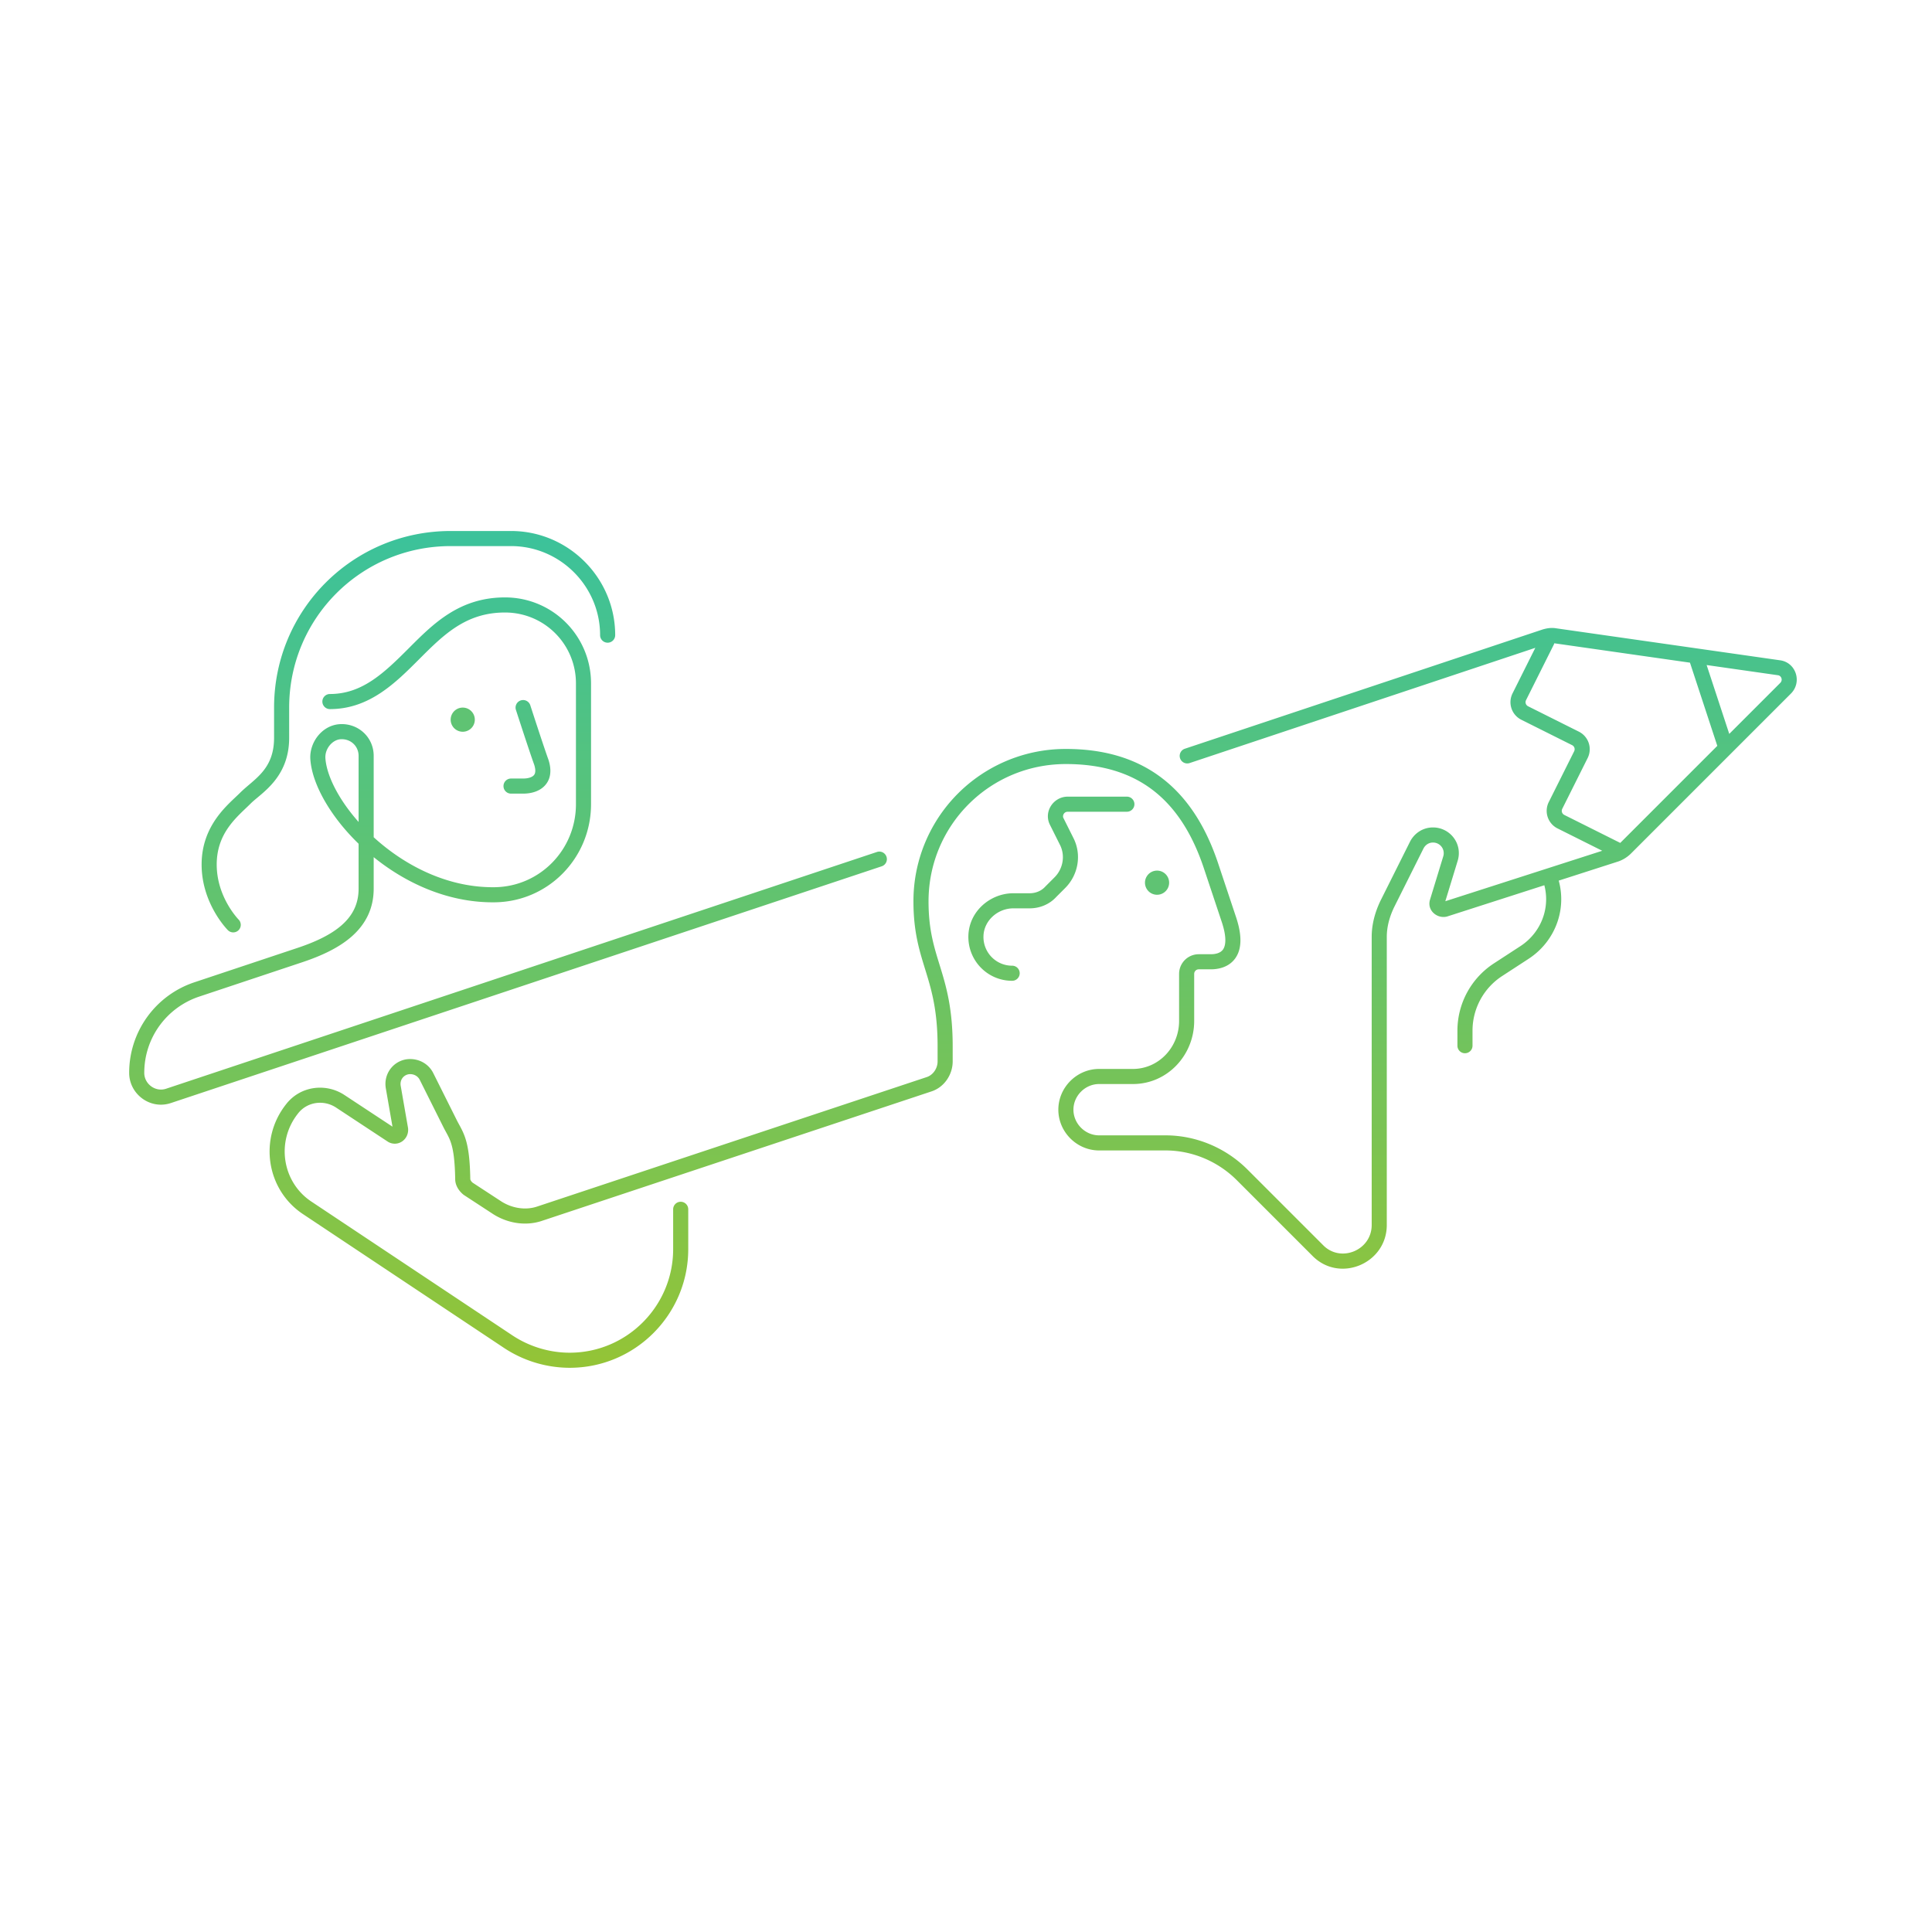 <svg width="320" height="320" viewBox="0 0 320 320" fill="none" xmlns="http://www.w3.org/2000/svg"><path d="M87.834 116.815a1.25 1.25 0 1 0-2.379.77l2.379-.77Zm1.81 9.385 1.186-.395a.74.74 0 0 0-.01-.032l-1.175.427Zm-5 2.75a1.25 1.25 0 0 0 0 2.5v-2.5Zm-30-14a1.25 1.25 0 0 0 0 2.5v-2.5Zm44.75-9.75a1.25 1.25 0 0 0 2.501 0h-2.5Zm-61.633 48.884a1.25 1.25 0 0 0 1.767-1.768l-1.767 1.768Zm129.884 8.366a1.25 1.25 0 0 0 0-2.5v2.5Zm-6-7.45-1.25-.038v.001l1.25.037Zm12.4-7.3-.884-.884-.046.048.93.836Zm2.6-8.4-1.119.559.01.019 1.109-.578Zm-1.6-3.2 1.118-.559-.018-.034-1.1.593Zm11.6-1.65a1.25 1.25 0 0 0 0-2.5v2.5Zm97.812-10.86a1.25 1.25 0 1 0 2.375-.78l-2.375.78Zm-2.225-14.78a1.25 1.25 0 0 0-2.375.78l2.375-.78Zm-24.869-2.051a1.25 1.25 0 0 0-2.236-1.118l2.236 1.118Zm-5.718 8.641-1.118-.559 1.118.559Zm.9 2.7.559-1.118-.559 1.118Zm8.4 4.2-.559 1.118.559-1.118Zm.9 2.7-1.118-.559 1.118.559Zm-4.2 8.4 1.118.559-1.118-.559Zm.9 2.7.559-1.118-.559 1.118Zm8.641 5.718a1.25 1.25 0 0 0 1.118-2.236l-1.118 2.236ZM81.945 148.2l-.016-1.25.016 1.25Zm-29.3-22.6-1.25.059.002.017 1.248-.076Zm3.6-4.4-.104-1.246-.015.002.119 1.244Zm-6.6 37 .395 1.186-.395-1.186Zm-17.1 5.7-.396-1.186-.006.002.401 1.184Zm-4.6 17.6-.396-1.186-.013.005.409 1.181Zm118.095-38.014a1.25 1.25 0 0 0-.79-2.372l.79 2.372Zm50.209-19.472a1.25 1.25 0 0 0 .791 2.372l-.791-2.372Zm59.496-18.514.395 1.186-.395-1.186Zm1.8-.2-.206 1.233.029.004.177-1.237Zm37.1 5.3-.177 1.237.022.003.155-1.24Zm1.1 3.4-.884-.884.884.884Zm-26.5 26.5.883.884-.883-.884Zm-1.6 1 .382 1.19.013-.004-.395-1.186Zm-28.3 9.1.303 1.213a2.35 2.35 0 0 0 .079-.023l-.382-1.19Zm-1.3-1.2-1.196-.365-.006.022 1.202.343Zm2.2-7.2 1.195.365.002-.006-1.197-.359Zm-5.6-2.2-1.119-.559 1.119.559Zm-4.9 9.8-1.119-.559a.332.332 0 0 1-.013.027l1.132.532Zm-11.5 57.3.895-.872-.012-.012-.883.884Zm-14.7-54.8-1.186.395 1.186-.395Zm-3-9 1.185-.395-.001-.003-1.184.398Zm-46.7 36.3-.373-1.193-.022.007.395 1.186Zm-64.4 21.4-.395-1.186-.016.005.41 1.181Zm-7-.9-.684 1.047.026.016.657-1.063Zm-4.9-3.2-.781.976a1.3 1.3 0 0 0 .097.071l.683-1.047Zm-.9-1.6h1.25v-.021l-1.25.021Zm-2-9-1.118.559.011.023 1.106-.582Zm-7.2-9.6-.19-1.236-.04.007.23 1.229Zm-2.3 3.4 1.231-.214c0-.006-.002-.011-.003-.016l-1.229.23Zm1.2 6.9 1.242-.138a1.139 1.139 0 0 0-.011-.076l-1.231.214Zm-1.5 1 .726-1.017a4.37 4.37 0 0 0-.039-.027L64.844 188Zm-8.5-5.6.687-1.044-.003-.002-.685 1.046Zm-8 1.3.981.774.014-.018-.996-.756Zm2.6 16.4.692-1.041-.008-.005-.684 1.046Zm33.2 22.1.693-1.04v-.001l-.694 1.041Zm29.85-21.9a1.25 1.25 0 0 0-2.5 0h2.5Zm143.817-55.547a1.25 1.25 0 0 0-2.335.894l2.335-.894Zm-5.367 13.047-.676-1.052-.007.004.683 1.048Zm-4.3 2.8.679 1.049.003-.002-.682-1.047Zm-6.75 12.6a1.25 1.25 0 1 0 2.5 0h-2.5Zm-154.75-56-1.19.385v.001l.002.004a.54.54 0 0 1 .005.015l.018.057.072.22.26.802c.22.673.52 1.593.845 2.582.648 1.969 1.405 4.239 1.813 5.361l2.35-.854c-.393-1.078-1.136-3.309-1.788-5.289-.325-.986-.624-1.903-.843-2.574l-.26-.799-.07-.219-.019-.057a.54.54 0 0 0-.005-.015v-.004l-.001-.001-1.19.385Zm1.814 9.395c.404 1.212.112 1.661-.073 1.846-.287.287-.89.509-1.742.509v2.5c1.148 0 2.546-.278 3.51-1.241 1.065-1.065 1.272-2.616.676-4.404l-2.371.79Zm-1.815 2.355h-2v2.5h2v-2.5Zm-3-30c-7.574 0-11.91 4.393-15.883 8.366l1.767 1.768c4.027-4.027 7.691-7.634 14.116-7.634v-2.5Zm-15.883 8.366c-4.072 4.072-7.715 7.634-13.116 7.634v2.5c6.598 0 10.955-4.438 14.883-8.366l-1.767-1.768Zm34.134-2.116c0-9.49-7.76-17.25-17.25-17.25v2.5c8.11 0 14.75 6.64 14.75 14.75h2.5Zm-17.25-17.25H74.645v2.5H84.644v-2.5Zm-10 0c-16.19 0-29.25 13.06-29.25 29.25h2.5c0-14.81 11.94-26.75 26.75-26.75v-2.5Zm-29.25 29.25v5h2.5v-5h-2.5Zm0 5c0 5.329-3.35 6.832-5.634 9.116l1.767 1.768c1.716-1.716 6.367-4.213 6.367-10.884h-2.5Zm-5.634 9.116c-1.868 1.867-6.367 5.258-6.367 11.884h2.5c0-5.374 3.502-7.983 5.634-10.116l-1.767-1.768ZM33.394 143.2c0 3.28 1.093 5.994 2.165 7.87a17.147 17.147 0 0 0 1.484 2.192 12.793 12.793 0 0 0 .651.754l.045.046.014.014.004.004.002.002.001.001.885-.883c.883-.884.884-.884.884-.883l.001.001-.003-.003a.879.879 0 0 1-.022-.024c-.022-.023-.058-.06-.105-.113a10.101 10.101 0 0 1-.404-.478 14.656 14.656 0 0 1-1.266-1.87c-.928-1.624-1.835-3.91-1.835-6.63h-2.5Zm134.251 16.75a4.75 4.75 0 0 1-4.751-4.913l-2.499-.074c-.12 4.099 3.139 7.487 7.25 7.487v-2.5Zm-4.751-4.912c.077-2.555 2.353-4.588 4.951-4.588v-2.5c-3.803 0-7.327 2.966-7.45 7.012l2.499.076Zm4.951-4.588h2.7v-2.5h-2.7v2.5Zm2.7 0c1.609 0 3.263-.619 4.429-1.914l-1.859-1.672c-.634.704-1.579 1.086-2.57 1.086v2.5Zm4.383-1.866 1.5-1.5-1.767-1.768-1.5 1.5 1.767 1.768Zm1.5-1.5c2.17-2.17 2.788-5.558 1.325-8.362l-2.217 1.156c.937 1.796.555 4.008-.875 5.438l1.767 1.768Zm1.335-8.343-1.6-3.2-2.237 1.118 1.6 3.2 2.237-1.118Zm-1.618-3.234c-.224-.415.086-1.057.7-1.057v-2.5c-2.387 0-4.077 2.558-2.901 4.743l2.201-1.186Zm.7-1.057h9.8v-2.5h-9.8v2.5Zm109.987-11.64-4.6-14-2.375.78 4.6 14 2.375-.78Zm-31.705-17.169-4.6 9.2 2.236 1.118 4.6-9.2-2.236-1.118Zm-4.6 9.2a3.254 3.254 0 0 0 1.459 4.377l1.118-2.236a.753.753 0 0 1-.341-1.023l-2.236-1.118Zm1.459 4.377 8.4 4.2 1.118-2.236-8.4-4.2-1.118 2.236Zm8.4 4.2c.382.191.532.64.341 1.023l2.236 1.118a3.255 3.255 0 0 0-1.459-4.377l-1.118 2.236Zm.341 1.023-4.2 8.4 2.236 1.118 4.2-8.4-2.236-1.118Zm-4.2 8.4a3.254 3.254 0 0 0 1.459 4.377l1.118-2.236a.753.753 0 0 1-.341-1.023l-2.236-1.118Zm1.459 4.377 9.2 4.6 1.118-2.236-9.2-4.6-1.118 2.236ZM83.645 101.45c6.51 0 11.75 5.24 11.75 11.75h2.5c0-7.89-6.36-14.25-14.25-14.25v2.5Zm11.75 11.75v20h2.5v-20h-2.5Zm0 20c0 7.529-5.963 13.659-13.466 13.75l.03 2.5c8.898-.109 15.935-7.379 15.935-16.25h-2.5Zm-13.466 13.75c-7.51.095-14.422-3.332-19.547-7.839-2.556-2.248-4.638-4.74-6.103-7.143-1.476-2.421-2.279-4.671-2.387-6.444l-2.495.152c.142 2.327 1.152 4.977 2.748 7.593 1.606 2.635 3.855 5.318 6.586 7.72 5.452 4.793 12.94 8.566 21.23 8.461l-.032-2.5Zm-28.036-21.41c-.072-1.525 1.123-2.967 2.47-3.096l-.237-2.488c-2.853.271-4.857 3.029-4.73 5.703l2.497-.119Zm2.455-3.094c1.69-.141 3.047 1.104 3.047 2.754h2.5c0-3.15-2.644-5.505-5.754-5.246l.207 2.492Zm3.047 2.754v22h2.5v-22h-2.5Zm0 22c0 2.592-1.057 4.513-2.824 6.059-1.812 1.586-4.375 2.773-7.322 3.755l.79 2.372c3.054-1.018 5.992-2.332 8.179-4.245 2.233-1.954 3.676-4.533 3.676-7.941h-2.5Zm-10.146 9.814-17.1 5.7.79 2.372 17.1-5.7-.79-2.372Zm-17.106 5.702A15.79 15.79 0 0 0 21.395 177.7h2.5c0-5.76 3.654-10.787 9.05-12.616l-.802-2.368ZM21.395 177.7c0 3.535 3.523 6.17 6.958 4.981l-.817-2.362c-1.765.611-3.642-.754-3.642-2.619h-2.5Zm6.945 4.986 117.7-39.2-.79-2.372-117.7 39.2.79 2.372Zm168.7-56.3 59.1-19.7-.791-2.372-59.1 19.7.791 2.372Zm59.1-19.7c.488-.163.871-.208 1.199-.153l.411-2.466c-.872-.145-1.689.01-2.401.247l.791 2.372Zm1.228-.149 37.1 5.3.353-2.474-37.1-5.3-.353 2.474Zm37.122 5.303c.534.067.859.788.371 1.276l1.767 1.768c1.912-1.912.837-5.191-1.828-5.524l-.31 2.48Zm.371 1.276-26.5 26.5 1.767 1.768 26.5-26.5-1.767-1.768Zm-26.5 26.5a3.13 3.13 0 0 1-1.112.698l.791 2.372a5.585 5.585 0 0 0 2.088-1.302l-1.767-1.768Zm-1.099.694-28.3 9.1.765 2.38 28.3-9.1-.765-2.38Zm-28.221 9.077a.163.163 0 0 1 .139.044.243.243 0 0 1 .064.109c.019.06.022.133.002.203l-2.403-.686c-.503 1.758 1.21 3.154 2.805 2.756l-.607-2.426Zm.199.378 2.2-7.2-2.391-.73-2.2 7.2 2.391.73Zm2.202-7.206c.848-2.827-1.286-5.509-4.097-5.509v2.5a1.766 1.766 0 0 1 1.702 2.291l2.395.718Zm-4.097-5.509c-1.716 0-3.126 1.006-3.819 2.391l2.237 1.118c.307-.616.897-1.009 1.582-1.009v-2.5Zm-3.819 2.391-4.9 9.8 2.237 1.118 4.9-9.8-2.237-1.118Zm-4.913 9.827c-.859 1.825-1.418 3.808-1.418 5.932h2.5c0-1.676.44-3.293 1.181-4.868l-2.263-1.064Zm-1.418 5.932v47.7h2.5v-47.7h-2.5Zm0 47.7c0 4.204-5.155 6.306-8.055 3.328l-1.791 1.744c4.5 4.622 12.346 1.324 12.346-5.072h-2.5Zm-8.067 3.316-12.5-12.5-1.767 1.768 12.5 12.5 1.767-1.768Zm-12.5-12.5c-3.632-3.632-8.549-5.666-13.583-5.666v2.5c4.365 0 8.648 1.766 11.816 4.934l1.767-1.768Zm-13.583-5.666h-11v2.5h11v-2.5Zm-11 0c-2.31 0-4.25-1.94-4.25-4.25h-2.5c0 3.69 3.059 6.75 6.75 6.75v-2.5Zm-4.25-4.25c0-2.31 1.94-4.25 4.25-4.25v-2.5c-3.691 0-6.75 3.06-6.75 6.75h2.5Zm4.25-4.25h5.6v-2.5h-5.6v2.5Zm5.6 0c5.743 0 10.15-4.814 10.15-10.45h-2.5c0 4.364-3.394 7.95-7.65 7.95v2.5Zm10.15-10.45v-7.8h-2.5v7.8h2.5Zm0-7.8c0-.41.34-.75.75-.75v-2.5a3.256 3.256 0 0 0-3.25 3.25h2.5Zm.75-.75h2v-2.5h-2v2.5Zm2 0c1.133 0 2.892-.273 4-1.75 1.122-1.496 1.23-3.761.185-6.895l-2.371.79c.955 2.866.563 4.101.186 4.605-.393.523-1.134.75-2 .75v2.5Zm4.185-8.645-3-9-2.371.79 3 9 2.371-.79Zm-3.001-9.003c-2.107-6.272-5.231-11.013-9.474-14.179-4.249-3.17-9.504-4.673-15.71-4.673v2.5c5.793 0 10.488 1.397 14.215 4.177 3.731 2.784 6.607 7.043 8.6 12.971l2.369-.796Zm-25.184-18.852a25.192 25.192 0 0 0-25.25 25.25h2.5c0-12.61 10.14-22.75 22.75-22.75v-2.5Zm-25.25 25.25c0 5.204 1.053 8.36 2.055 11.618.982 3.19 1.945 6.556 1.945 12.382h2.5c0-6.175-1.037-9.808-2.056-13.118-.998-3.243-1.944-6.086-1.944-10.882h-2.5Zm4 24v2.5h2.5v-2.5h-2.5Zm0 2.5c0 1.197-.786 2.283-1.823 2.607l.745 2.386c2.163-.676 3.578-2.79 3.578-4.993h-2.5Zm-1.845 2.614-64.4 21.4.789 2.372 64.4-21.4-.789-2.372Zm-64.416 21.405c-1.902.662-4.112.345-5.931-.782l-1.316 2.126c2.38 1.473 5.37 1.956 8.068 1.018l-.821-2.362Zm-5.906-.766-4.9-3.2-1.367 2.094 4.9 3.2 1.367-2.094Zm-4.803-3.129c-.338-.271-.43-.548-.43-.624h-2.5c0 1.124.707 2.046 1.369 2.576l1.561-1.952Zm-.43-.645c-.051-3.097-.305-4.998-.712-6.402-.409-1.408-.977-2.293-1.432-3.159l-2.213 1.164c.545 1.034.927 1.599 1.243 2.691.318 1.096.564 2.745.614 5.747l2.5-.041Zm-2.132-9.538-4-8-2.237 1.118 4 8 2.237-1.118Zm-4-8c-.864-1.727-2.719-2.552-4.509-2.277l.38 2.471c.81-.124 1.556.251 1.892.924l2.237-1.118Zm-4.549-2.27c-2.295.431-3.722 2.598-3.298 4.859l2.457-.46c-.176-.939.397-1.772 1.302-1.941l-.46-2.458Zm-3.301 4.843 1.2 6.9 2.463-.428-1.2-6.9-2.463.428Zm1.19 6.824c0 .001-.002-.023.014-.058a.23.23 0 0 1 .084-.095.335.335 0 0 1 .187-.054c.086 0 .152.029.183.052l-1.453 2.034a2.15 2.15 0 0 0 2.47.048c.691-.461 1.1-1.291.999-2.203l-2.485.276Zm.43-.182-8.5-5.6-1.376 2.088 8.5 5.6 1.375-2.088Zm-8.504-5.602c-3.12-2.04-7.361-1.461-9.68 1.59l1.99 1.512c1.482-1.949 4.24-2.371 6.322-1.01l1.368-2.092Zm-9.666 1.572c-4.547 5.767-3.227 14.212 2.897 18.22l1.37-2.092c-4.877-3.192-5.957-9.947-2.304-14.58l-1.963-1.548Zm2.889 18.214 33.2 22.1 1.385-2.081-33.2-22.1-1.385 2.081Zm33.2 22.1a19.78 19.78 0 0 0 10.892 3.31v-2.5c-3.35 0-6.71-1.026-9.506-2.89l-1.387 2.08Zm10.892 3.31c10.895 0 19.651-8.864 19.651-19.65h-2.5c0 9.414-7.645 17.15-17.15 17.15v2.5Zm19.651-19.65V200.3h-2.5V206.9h2.5Zm141.482-61.253c1.582 4.131.009 8.712-3.708 11.101l1.351 2.103c4.683-3.01 6.71-8.829 4.692-14.098l-2.335.894Zm-3.715 11.105-4.3 2.8 1.365 2.095 4.3-2.8-1.365-2.095Zm-4.297 2.798a13.303 13.303 0 0 0-6.07 11.15h2.5a10.8 10.8 0 0 1 4.929-9.051l-1.359-2.099Zm-6.07 11.15v2.5h2.5v-2.5h-2.5Z" fill="url(#a)"/><path d="M76.644 121.2a2 2 0 1 0 .001-4 2 2 0 0 0 0 4ZM191.645 148.2a2 2 0 1 0 0-4 2 2 0 0 0 0 4Z" fill="#5FC373"/><defs><linearGradient id="a" x1="159.497" y1="89.2" x2="159.497" y2="225.3" gradientUnits="userSpaceOnUse"><stop stop-color="#3CC29A"/><stop offset="1" stop-color="#93C437"/></linearGradient></defs></svg>